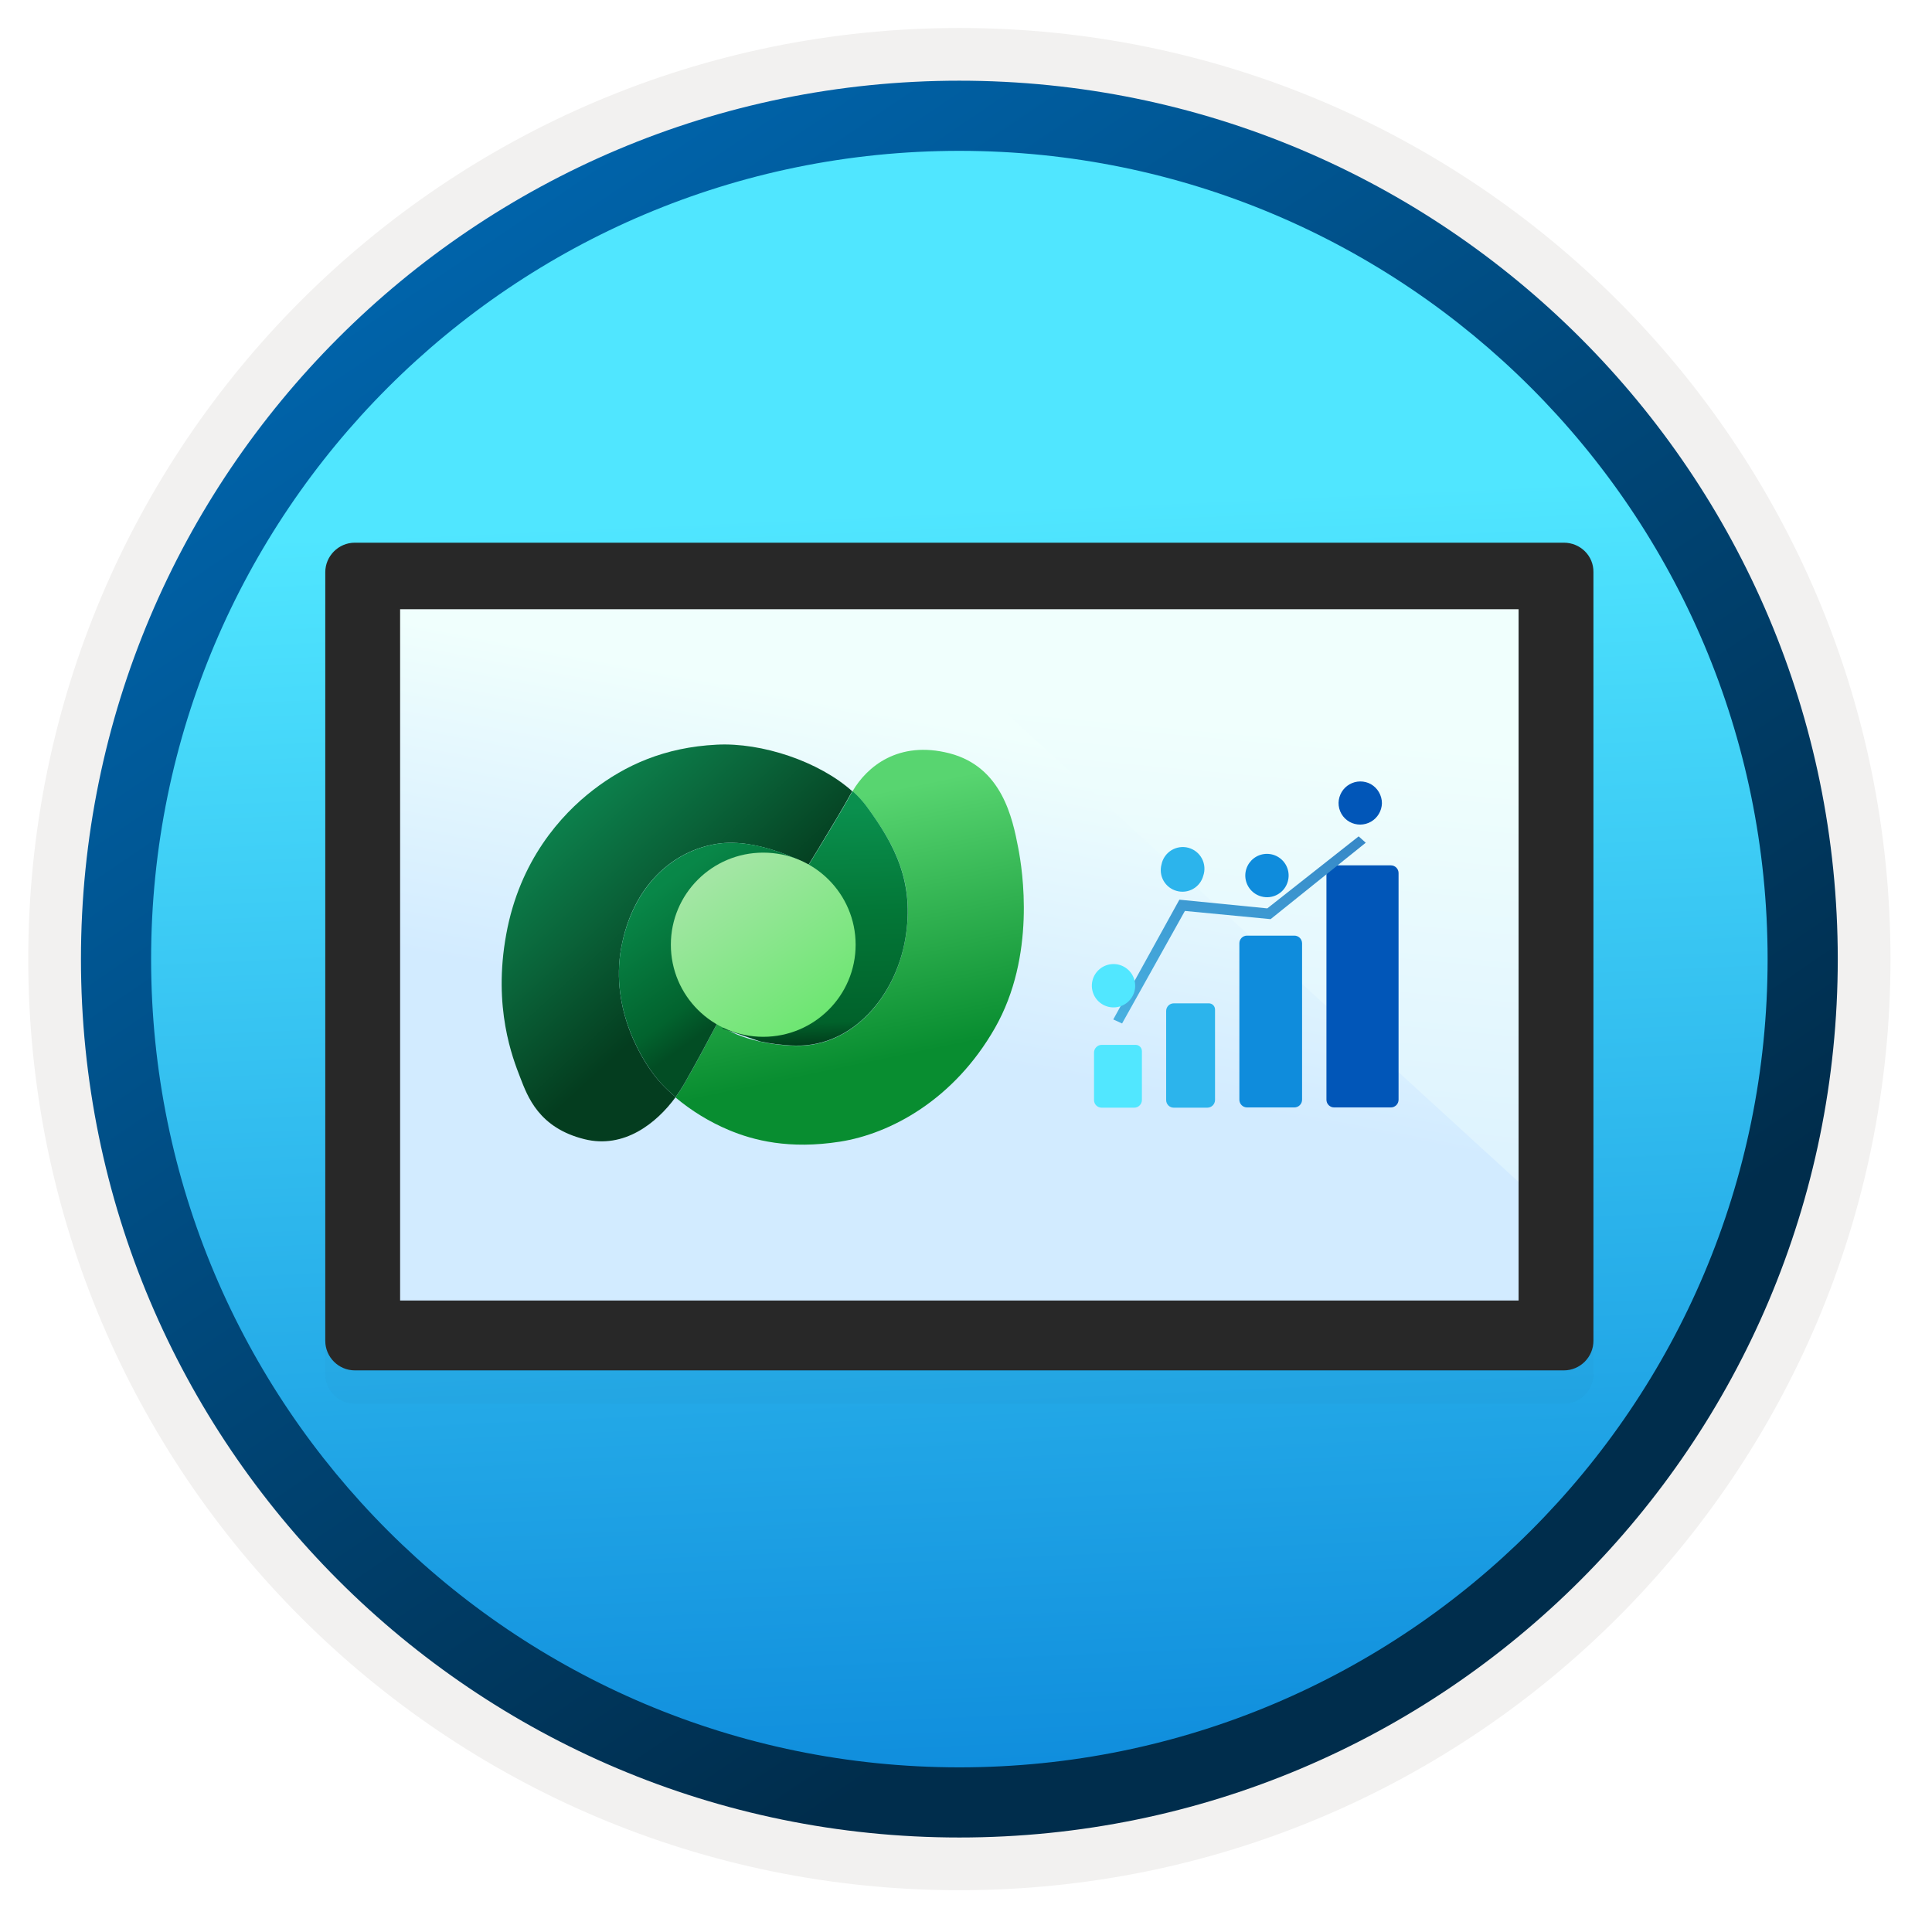 <svg width="103" height="103" viewBox="0 0 103 103" fill="none" xmlns="http://www.w3.org/2000/svg">
<path d="M51.147 97.942C25.297 97.942 4.337 76.992 4.337 51.132C4.337 25.272 25.297 4.322 51.147 4.322C76.997 4.322 97.957 25.282 97.957 51.132C97.957 76.982 76.997 97.942 51.147 97.942Z" fill="url(#paint0_linear_1310_1673)"/>
<path fill-rule="evenodd" clip-rule="evenodd" d="M97.047 51.132C97.047 76.482 76.497 97.032 51.147 97.032C25.797 97.032 5.247 76.482 5.247 51.132C5.247 25.782 25.797 5.232 51.147 5.232C76.497 5.232 97.047 25.782 97.047 51.132ZM51.147 1.492C78.567 1.492 100.787 23.712 100.787 51.132C100.787 78.552 78.557 100.772 51.147 100.772C23.727 100.772 1.507 78.542 1.507 51.132C1.507 23.712 23.727 1.492 51.147 1.492Z" fill="#F2F1F0"/>
<path fill-rule="evenodd" clip-rule="evenodd" d="M94.236 51.132C94.236 74.932 74.946 94.222 51.146 94.222C27.346 94.222 8.056 74.932 8.056 51.132C8.056 27.332 27.346 8.042 51.146 8.042C74.946 8.042 94.236 27.332 94.236 51.132ZM51.146 4.302C77.006 4.302 97.976 25.272 97.976 51.132C97.976 76.992 77.006 97.962 51.146 97.962C25.286 97.962 4.316 76.992 4.316 51.132C4.316 25.272 25.276 4.302 51.146 4.302Z" fill="url(#paint1_linear_1310_1673)"/>
<g opacity="0.15">
<path opacity="0.15" d="M83.372 30.706H18.919C18.05 30.706 17.341 31.415 17.341 32.284V73.254C17.341 74.123 18.05 74.833 18.919 74.833H83.372C84.241 74.833 84.95 74.123 84.95 73.254V32.284C84.968 31.415 84.259 30.706 83.372 30.706Z" fill="#1F1D20"/>
</g>
<path d="M82.857 30.706H19.486V70.541H82.857V30.706Z" fill="url(#paint2_linear_1310_1673)"/>
<path d="M79.825 31.699H46.73L81.918 63.89V33.792C81.882 32.639 80.978 31.699 79.825 31.699Z" fill="url(#paint3_linear_1310_1673)"/>
<path d="M83.372 28.932H18.919C18.05 28.932 17.341 29.641 17.341 30.511V71.481C17.341 72.35 18.05 73.059 18.919 73.059H83.372C84.241 73.059 84.95 72.35 84.95 71.481V30.511C84.968 29.641 84.259 28.932 83.372 28.932ZM80.96 69.335H21.331V32.479H80.96V69.335Z" fill="#282828"/>
<path d="M54.284 45.201C53.98 43.622 53.421 40.884 50.616 40.16C47.886 39.461 46.209 40.884 45.452 42.183C45.74 42.438 45.987 42.709 46.2 42.997C47.714 45.045 48.783 47.043 48.264 50.061C47.755 53.079 45.477 55.826 42.41 55.752C40.017 55.694 38.577 54.872 38.364 54.617C38.339 54.592 38.322 54.526 38.298 54.444C37.837 55.316 37.072 56.771 36.456 57.824C36.324 58.046 36.176 58.276 36.012 58.506C36.859 59.222 37.846 59.822 38.849 60.242C40.173 60.801 42.081 61.286 44.77 60.867C47.467 60.447 50.855 58.638 53.042 54.806C55.238 50.957 54.514 46.393 54.284 45.201Z" fill="url(#paint4_linear_1310_1673)"/>
<path d="M35.255 57.766C34.276 56.722 32.517 53.844 33.117 50.538C33.717 47.24 35.855 45.357 38.224 44.987C40.428 44.642 42.936 46.032 42.936 46.032L42.376 47.29C42.376 47.29 44.654 43.622 45.37 42.298C45.394 42.257 45.411 42.224 45.435 42.183C43.667 40.596 40.617 39.576 38.215 39.7C35.428 39.839 33.339 40.793 31.62 42.117C29.902 43.441 27.706 45.875 26.991 49.798C26.267 53.72 27.336 56.418 27.731 57.437C28.125 58.457 28.726 60.135 31.168 60.735C33.265 61.253 34.992 59.896 36.02 58.49C35.748 58.26 35.493 58.021 35.255 57.766Z" fill="url(#paint5_linear_1310_1673)"/>
<path d="M38.232 44.987C35.864 45.357 33.726 47.24 33.117 50.538C32.517 53.835 34.277 56.714 35.255 57.766C35.494 58.021 35.749 58.26 36.02 58.49C36.184 58.26 36.332 58.029 36.464 57.807C37.072 56.755 37.846 55.299 38.306 54.427C38.133 53.712 38.026 51.278 38.026 51.278L38.701 53.671C38.701 53.671 38.544 53.967 38.306 54.427C38.331 54.518 38.347 54.575 38.372 54.6C38.421 54.666 38.561 54.765 38.767 54.888L42.615 45.859C41.85 45.505 39.951 44.716 38.232 44.987Z" fill="url(#paint6_linear_1310_1673)"/>
<path d="M46.201 42.989C45.987 42.701 45.74 42.429 45.452 42.175C45.428 42.216 45.411 42.249 45.386 42.29C44.934 43.129 43.857 44.897 43.125 46.089L38.512 54.839L40.526 55.521C41.061 55.636 41.694 55.727 42.41 55.743C45.477 55.809 47.755 53.071 48.265 50.053C48.775 47.035 47.705 45.036 46.201 42.989Z" fill="url(#paint7_linear_1310_1673)"/>
<path d="M40.69 55.275C43.411 55.275 45.616 53.077 45.616 50.365C45.616 47.654 43.411 45.456 40.69 45.456C37.97 45.456 35.765 47.654 35.765 50.365C35.765 53.077 37.97 55.275 40.69 55.275Z" fill="url(#paint8_linear_1310_1673)"/>
<path d="M58.325 56.122V58.649C58.325 58.756 58.368 58.859 58.444 58.935C58.52 59.011 58.623 59.053 58.73 59.053H60.467C60.575 59.053 60.678 59.011 60.755 58.935C60.832 58.86 60.876 58.757 60.878 58.649V56.037C60.878 55.949 60.843 55.864 60.78 55.802C60.718 55.739 60.633 55.705 60.545 55.705H58.73C58.676 55.705 58.623 55.717 58.573 55.738C58.523 55.76 58.479 55.791 58.441 55.83C58.404 55.868 58.374 55.914 58.354 55.964C58.334 56.015 58.324 56.068 58.325 56.122V56.122Z" fill="#51E7FF"/>
<path d="M62.576 53.491C62.468 53.491 62.365 53.534 62.289 53.61C62.214 53.686 62.171 53.789 62.171 53.896V58.649C62.171 58.756 62.214 58.859 62.289 58.935C62.365 59.011 62.468 59.053 62.576 59.053H64.364C64.472 59.053 64.576 59.011 64.653 58.935C64.73 58.859 64.774 58.757 64.776 58.649V53.818C64.776 53.774 64.767 53.731 64.75 53.691C64.733 53.651 64.709 53.615 64.678 53.585C64.647 53.554 64.61 53.53 64.57 53.514C64.529 53.498 64.486 53.49 64.443 53.491H62.576Z" fill="#2CB4EC"/>
<path d="M69.005 49.881H66.479C66.372 49.881 66.269 49.924 66.193 50C66.117 50.076 66.074 50.178 66.074 50.286V58.629C66.074 58.737 66.117 58.841 66.192 58.918C66.268 58.995 66.371 59.039 66.479 59.04H69.005C69.115 59.04 69.219 58.997 69.296 58.92C69.373 58.843 69.417 58.738 69.417 58.629V50.286C69.415 50.178 69.371 50.075 69.294 49.999C69.217 49.923 69.113 49.881 69.005 49.881V49.881Z" fill="#0F8CDC"/>
<path d="M74.15 46.134H71.127C71.018 46.134 70.913 46.177 70.836 46.254C70.759 46.331 70.716 46.436 70.716 46.545V58.629C70.716 58.738 70.759 58.843 70.836 58.92C70.913 58.997 71.018 59.04 71.127 59.04H74.15C74.204 59.04 74.257 59.03 74.307 59.009C74.357 58.988 74.402 58.958 74.441 58.92C74.479 58.882 74.509 58.836 74.53 58.786C74.55 58.737 74.561 58.683 74.561 58.629V46.545C74.561 46.491 74.55 46.438 74.53 46.388C74.509 46.338 74.479 46.293 74.441 46.254C74.402 46.216 74.357 46.186 74.307 46.165C74.257 46.145 74.204 46.134 74.15 46.134V46.134Z" fill="#0156B8"/>
<g filter="url(#filter0_d_1310_1673)">
<path d="M59.821 52.564L59.351 52.349L62.876 45.964L67.563 46.428L72.433 42.589L72.812 42.928L67.74 47.002L63.17 46.565L59.821 52.564Z" fill="url(#paint9_linear_1310_1673)"/>
</g>
<path d="M59.063 53.668C59.284 53.727 59.518 53.72 59.734 53.647C59.951 53.573 60.142 53.437 60.281 53.256C60.42 53.074 60.503 52.856 60.518 52.627C60.532 52.399 60.479 52.171 60.365 51.973C60.25 51.775 60.079 51.616 59.874 51.515C59.668 51.414 59.438 51.376 59.211 51.407C58.984 51.437 58.771 51.534 58.6 51.686C58.428 51.837 58.306 52.036 58.247 52.257C58.169 52.553 58.212 52.867 58.364 53.131C58.517 53.395 58.769 53.588 59.063 53.668V53.668Z" fill="#51E7FF"/>
<path d="M67.243 47.792C67.389 47.832 67.542 47.844 67.692 47.825C67.843 47.806 67.988 47.758 68.12 47.682C68.251 47.607 68.367 47.506 68.46 47.386C68.552 47.266 68.62 47.129 68.659 46.982C68.72 46.762 68.714 46.528 68.641 46.311C68.569 46.094 68.434 45.904 68.253 45.764C68.073 45.623 67.854 45.54 67.626 45.524C67.398 45.508 67.17 45.56 66.972 45.673C66.773 45.787 66.613 45.957 66.511 46.161C66.409 46.366 66.37 46.596 66.399 46.823C66.428 47.05 66.524 47.263 66.674 47.436C66.824 47.608 67.022 47.732 67.243 47.792Z" fill="#0F8CDC"/>
<path d="M62.732 47.498C62.879 47.539 63.031 47.55 63.182 47.531C63.332 47.512 63.478 47.464 63.609 47.389C63.741 47.313 63.857 47.213 63.949 47.093C64.042 46.972 64.11 46.835 64.149 46.689C64.201 46.539 64.221 46.38 64.208 46.222C64.196 46.065 64.151 45.911 64.077 45.771C64.003 45.631 63.901 45.508 63.777 45.41C63.653 45.311 63.51 45.239 63.357 45.197C63.204 45.156 63.045 45.147 62.888 45.17C62.731 45.193 62.581 45.248 62.447 45.331C62.312 45.415 62.196 45.525 62.106 45.655C62.016 45.785 61.954 45.933 61.923 46.088C61.883 46.234 61.873 46.386 61.892 46.536C61.911 46.685 61.96 46.83 62.035 46.961C62.111 47.092 62.211 47.207 62.33 47.299C62.45 47.391 62.587 47.459 62.732 47.498V47.498Z" fill="#2CB4EC"/>
<path d="M71.95 43.816C72.125 43.913 72.322 43.963 72.522 43.961C72.722 43.959 72.918 43.906 73.091 43.806C73.265 43.706 73.409 43.563 73.511 43.391C73.613 43.219 73.669 43.024 73.674 42.824C73.674 42.617 73.619 42.415 73.516 42.236C73.413 42.057 73.265 41.909 73.086 41.806C72.911 41.709 72.714 41.659 72.514 41.661C72.314 41.663 72.118 41.716 71.945 41.816C71.771 41.916 71.626 42.058 71.525 42.23C71.423 42.403 71.367 42.598 71.362 42.798C71.359 43.005 71.412 43.209 71.515 43.388C71.619 43.568 71.769 43.716 71.95 43.816Z" fill="#0156B8"/>
<defs>
<filter id="filter0_d_1310_1673" x="55.351" y="40.589" width="21.461" height="17.975" filterUnits="userSpaceOnUse" color-interpolation-filters="sRGB">
<feFlood flood-opacity="0" result="BackgroundImageFix"/>
<feColorMatrix in="SourceAlpha" type="matrix" values="0 0 0 0 0 0 0 0 0 0 0 0 0 0 0 0 0 0 127 0" result="hardAlpha"/>
<feOffset dy="2"/>
<feGaussianBlur stdDeviation="2"/>
<feComposite in2="hardAlpha" operator="out"/>
<feColorMatrix type="matrix" values="0 0 0 0 0 0 0 0 0 0 0 0 0 0 0 0 0 0 0.25 0"/>
<feBlend mode="normal" in2="BackgroundImageFix" result="effect1_dropShadow_1310_1673"/>
<feBlend mode="normal" in="SourceGraphic" in2="effect1_dropShadow_1310_1673" result="shape"/>
</filter>
<linearGradient id="paint0_linear_1310_1673" x1="58.668" y1="-49.034" x2="65.749" y2="110.365" gradientUnits="userSpaceOnUse">
<stop offset="0.474" stop-color="#50E6FF"/>
<stop offset="1" stop-color="#0078D4"/>
</linearGradient>
<linearGradient id="paint1_linear_1310_1673" x1="2.577" y1="-20.49" x2="98.104" y2="120.391" gradientUnits="userSpaceOnUse">
<stop stop-color="#007ED8"/>
<stop offset="0.707" stop-color="#002D4C"/>
</linearGradient>
<linearGradient id="paint2_linear_1310_1673" x1="48.089" y1="66.831" x2="53.379" y2="39.067" gradientUnits="userSpaceOnUse">
<stop offset="0.383" stop-color="#D2EBFF"/>
<stop offset="1" stop-color="#F0FFFD"/>
</linearGradient>
<linearGradient id="paint3_linear_1310_1673" x1="91.575" y1="99.305" x2="96.948" y2="41.451" gradientUnits="userSpaceOnUse">
<stop offset="0.383" stop-color="#D2EBFF"/>
<stop offset="1" stop-color="#F0FFFD"/>
</linearGradient>
<linearGradient id="paint4_linear_1310_1673" x1="43.157" y1="42.298" x2="46.293" y2="57.281" gradientUnits="userSpaceOnUse">
<stop offset="0.045" stop-color="#58D570"/>
<stop offset="0.963" stop-color="#088D30"/>
</linearGradient>
<linearGradient id="paint5_linear_1310_1673" x1="28.632" y1="41.562" x2="39.225" y2="53.061" gradientUnits="userSpaceOnUse">
<stop offset="0.062" stop-color="#0D8851"/>
<stop offset="0.477" stop-color="#0A6339"/>
<stop offset="0.877" stop-color="#043D1F"/>
</linearGradient>
<linearGradient id="paint6_linear_1310_1673" x1="31.913" y1="42.212" x2="40.137" y2="53.502" gradientUnits="userSpaceOnUse">
<stop stop-color="#0A904E"/>
<stop offset="0.432" stop-color="#088748"/>
<stop offset="0.858" stop-color="#02632E"/>
<stop offset="0.978" stop-color="#024D24"/>
</linearGradient>
<linearGradient id="paint7_linear_1310_1673" x1="43.189" y1="43.11" x2="43.607" y2="56.63" gradientUnits="userSpaceOnUse">
<stop stop-color="#0A904E"/>
<stop offset="0.412" stop-color="#037737"/>
<stop offset="0.843" stop-color="#01622B"/>
<stop offset="1" stop-color="#00210F"/>
</linearGradient>
<linearGradient id="paint8_linear_1310_1673" x1="37.567" y1="45.662" x2="44.327" y2="55.837" gradientUnits="userSpaceOnUse">
<stop offset="0.092" stop-color="#A3E6A4"/>
<stop offset="0.907" stop-color="#6AE66F"/>
</linearGradient>
<linearGradient id="paint9_linear_1310_1673" x1="115.77" y1="27.271" x2="103.05" y2="76.46" gradientUnits="userSpaceOnUse">
<stop offset="0.392" stop-color="#2E76BC"/>
<stop offset="0.867" stop-color="#4FC2EB"/>
</linearGradient>
</defs>
</svg>
